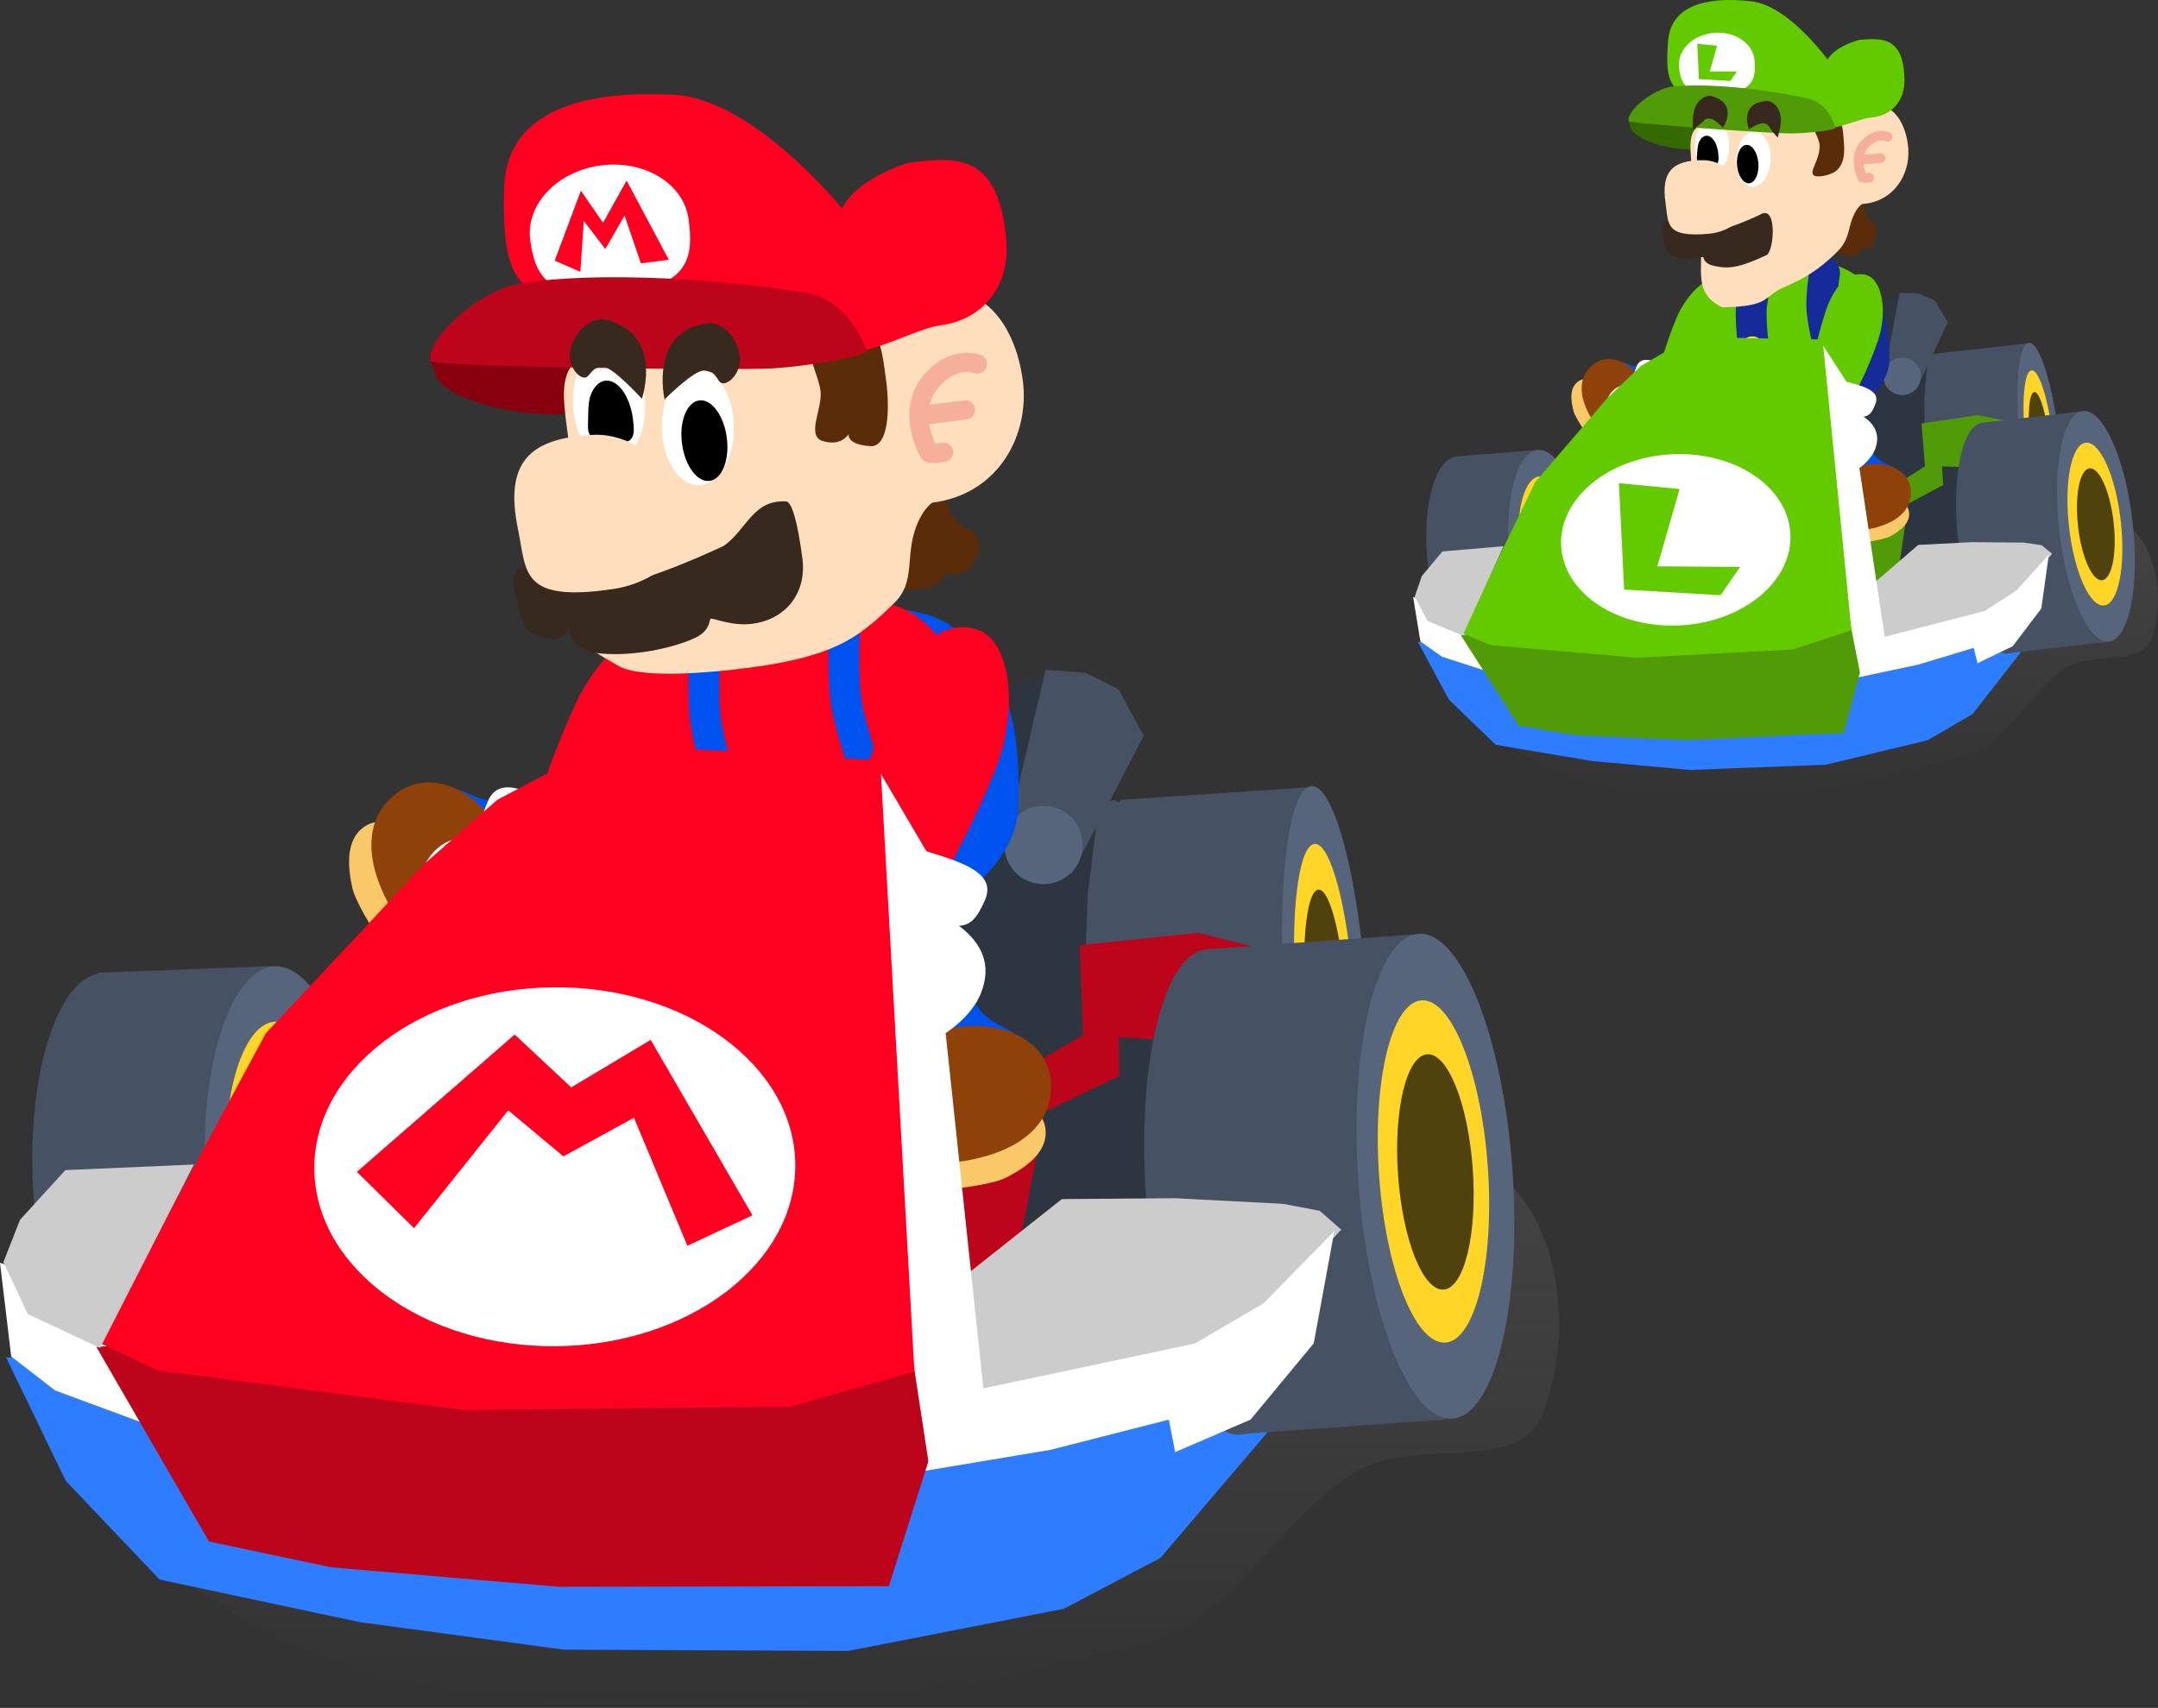 <svg version="1.1" xmlns="http://www.w3.org/2000/svg" xmlns:xlink="http://www.w3.org/1999/xlink" width="279.901" height="221.556" viewBox="0,0,279.901,221.556"><rect x="0" y="0" width="279.901" height="221.556" fill="#333333" stroke="none"/><defs><linearGradient x1="306.69" y1="246.325" x2="306.69" y2="350.061" gradientUnits="userSpaceOnUse" id="color-1"><stop offset="0" stop-color="#4b4b4b"/><stop offset="1" stop-color="#4b4b4b" stop-opacity="0"/></linearGradient><linearGradient x1="433.684" y1="181.84" x2="433.684" y2="231.793" gradientUnits="userSpaceOnUse" id="color-2"><stop offset="0" stop-color="#4b4b4b"/><stop offset="1" stop-color="#4b4b4b" stop-opacity="0"/></linearGradient></defs><g transform="translate(-198.468,-128.505)"><g data-paper-data="{&quot;isPaintingLayer&quot;:true}" fill-rule="nonzero" stroke-linejoin="miter" stroke-miterlimit="10" stroke-dasharray="" stroke-dashoffset="0" style="mix-blend-mode: normal"><g data-paper-data="{&quot;origPos&quot;:null,&quot;origRot&quot;:0}"><g data-paper-data="{&quot;origPos&quot;:null,&quot;index&quot;:null,&quot;origRot&quot;:0}" stroke="none" stroke-width="0" stroke-linecap="butt"><path d="M265.243,232.034c7.968,-3.725 15.215,-11.934 15.215,-11.934c0,0 4.464,3.683 6.554,6.301c2.648,3.317 5.585,8.906 5.585,8.906c0,0 -7.504,8.171 -12.225,11.292c-3.776,2.496 -5.532,3.934 -6.753,5.258c-3.403,3.691 -3.54,8.083 -7.826,5.468c-6.292,-3.84 -9.339,-8.527 -10.914,-15.727c-1.272,-5.813 0.098,-8.408 2.886,-10.517c0.689,-0.521 4.031,2.563 7.478,0.952z" data-paper-data="{&quot;origPos&quot;:null}" fill="#0052ef"/><path d="M246.133,235.507c2.797,-1.499 7.459,1.755 10.414,7.267c2.152,4.016 6.651,12.398 6.652,16.954c0,1.058 -1.456,1.812 -2.301,2.275c-1.063,0.584 -2.487,-3.412 -2.487,-3.412c0,0 -2.384,-0.134 -3.899,-1.061c-4.881,-2.985 -9.837,-11.616 -10.308,-13.69c-0.72,-3.166 -0.932,-6.8 1.929,-8.333z" data-paper-data="{&quot;origPos&quot;:null}" fill="#f9c869"/><path d="M248.986,232.198c4.629,-4.607 11.427,-1.463 14.767,4.769c1.553,2.898 1.39,9.081 2.304,12.24c1.41,4.879 1.525,4.004 2.847,7.605c0.358,0.975 -3.574,3.027 -6.071,4.123c-1.206,0.529 -3.387,-4.11 -3.387,-4.11c0,0 -7.188,-4.729 -10.528,-10.961c-3.34,-6.232 -2.743,-10.867 0.069,-13.665z" data-paper-data="{&quot;origPos&quot;:null}" fill="#8e4108"/></g><path d="M305.382,246.357c30.625,1.111 61.482,15.973 86.812,33.94c8.851,6.21 10.495,21.666 6.229,31.872c-3.245,7.677 -16.272,2.644 -24.038,7.243c-10.255,6.045 -15.786,19.458 -27.86,22.414c-28.983,7.084 -60.034,11.015 -89.401,5.925c-17.198,-2.979 -40.416,-11.922 -44.082,-29.046c-3.088,-17.43 15.856,-33.367 29.742,-44.323c17.924,-14.144 39.776,-28.845 62.598,-28.025z" data-paper-data="{&quot;origPos&quot;:null,&quot;origRot&quot;:0}" id="ID0.05021318793296814" fill="url(#color-1)" stroke="none" stroke-width="1" stroke-linecap="round"/><g data-paper-data="{&quot;origPos&quot;:null,&quot;origRot&quot;:0}" id="ID0.521088476292789" stroke="none" stroke-linecap="butt"><path d="M347.114,240.043c1.288,4.857 2.334,11.615 2.833,19.116c0.499,7.501 0.358,14.338 -0.275,19.324c-0.633,4.986 -1.756,8.121 -3.219,8.22c-1.463,0.098 -2.992,-2.859 -4.28,-7.716c-1.288,-4.857 -2.334,-11.615 -2.834,-19.116c-0.499,-7.501 -0.358,-14.338 0.275,-19.324c0.633,-4.986 1.756,-8.121 3.219,-8.22c1.463,-0.098 2.992,2.859 4.28,7.716z" id="ID0.24164331331849098" fill="#465164" stroke-width="1.106"/><path d="M371.652,285.018l-24.394,1.638l-3.564,-54.38l24.394,-1.638z" id="ID0.03131973370909691" fill="#465164" stroke-width="1.88"/><g id="ID0.1432513422332704"><path d="M372.843,238.196c1.288,4.857 2.334,11.615 2.834,19.116c0.499,7.501 0.358,14.338 -0.275,19.324c-0.633,4.986 -1.756,8.121 -3.219,8.22c-1.463,0.098 -2.992,-2.859 -4.28,-7.716c-1.288,-4.857 -2.334,-11.615 -2.834,-19.116c-0.499,-7.501 -0.358,-14.338 0.275,-19.324c0.633,-4.986 1.756,-8.121 3.219,-8.22c1.463,-0.098 2.992,2.859 4.28,7.716z" id="ID0.24164331331849098" fill="#57657c" stroke-width="1.106"/><path d="M372.007,243.43c0.909,3.429 1.648,8.199 2,13.493c0.352,5.295 0.252,10.121 -0.194,13.641c-0.446,3.52 -1.24,5.733 -2.272,5.802c-1.033,0.069 -2.112,-2.018 -3.021,-5.447c-0.909,-3.429 -1.648,-8.199 -2,-13.493c-0.352,-5.295 -0.253,-10.121 0.194,-13.641c0.446,-3.52 1.24,-5.733 2.272,-5.802c1.033,-0.069 2.112,2.018 3.021,5.447z" id="ID0.24164331331849098" fill="#ffd628" stroke-width="0.781"/><g id="ID0.06202862970530987" fill="#4f420c" stroke-width="0.537"><path d="M371.553,247.65c0.625,2.357 1.133,5.637 1.375,9.277c0.242,3.64 0.174,6.958 -0.133,9.378c-0.307,2.42 -0.852,3.941 -1.562,3.989c-0.71,0.048 -1.452,-1.387 -2.077,-3.745c-0.625,-2.357 -1.133,-5.637 -1.375,-9.277c-0.242,-3.64 -0.174,-6.958 0.133,-9.378c0.307,-2.42 0.852,-3.941 1.562,-3.989c0.71,-0.048 1.452,1.387 2.077,3.745z" id="ID0.24164331331849098"/></g></g></g><path d="M360.395,294.785l-28.402,3.156l-30.193,-4.831l16.171,-58.664l2.884,-14.704l13.358,-3.532l6.936,15.457l-1.608,12.981l-0.306,9.042l10.265,-1.684z" data-paper-data="{&quot;origPos&quot;:null,&quot;origRot&quot;:0}" id="ID0.10852926084771752" fill="#2d3540" stroke="none" stroke-width="1.086" stroke-linecap="round"/><g data-paper-data="{&quot;origPos&quot;:null,&quot;origRot&quot;:0}" id="ID0.7553743682801723" stroke="none" stroke-width="1.086"><path d="M337.427,241.928l-2.323,-5.995l-5.536,-1.221l4.518,-19.307l5.14,0.377l4.335,2.147l3.254,6.043z" id="ID0.7837410308420658" fill="#465164" stroke-linecap="round"/><path d="M336.648,233.896c1.081,0.727 1.884,1.865 2.153,3.242c0.269,1.377 -0.046,2.734 -0.774,3.814c-0.727,1.081 -1.865,1.884 -3.242,2.153c-1.377,0.269 -2.734,-0.046 -3.814,-0.774c-1.081,-0.727 -1.884,-1.865 -2.153,-3.242c-0.269,-1.377 0.046,-2.734 0.774,-3.814c0.727,-1.081 1.865,-1.884 3.242,-2.153c1.377,-0.269 2.734,0.046 3.814,0.774z" id="ID0.34493719693273306" fill="#57657c" stroke-linecap="butt"/></g><g data-paper-data="{&quot;origPos&quot;:null,&quot;origRot&quot;:0}" stroke="none" stroke-width="0" stroke-linecap="butt"><path d="M289.072,223.59c-2.766,5.903 -9.549,16.723 -9.549,16.723l-11.964,-5.774c0,0 2.173,-7.49 5.612,-14.83c3.439,-7.34 10.484,-12.64 14.492,-10.761c4.008,1.878 4.847,7.303 1.408,14.643z" data-paper-data="{&quot;origRot&quot;:0,&quot;origPos&quot;:null}" fill="#ff0021"/><g data-paper-data="{&quot;origPos&quot;:null}" fill="#ffffff"><path d="M280.052,256.634c-3.01,8.751 -10.011,5.479 -18.257,3.29c-7.556,-2.006 -10.978,-13.24 -8.51,-18.685c3.402,-7.506 12.166,-3.388 19.086,0.25c6.92,3.638 10.492,6.974 7.681,15.145z" data-paper-data="{&quot;origRot&quot;:0,&quot;origPos&quot;:null}"/><path d="M283.291,244.494c-2.489,5.13 -3.125,2.535 -13.207,-2.435c-8.85,-4.363 -10.385,-4.818 -8.346,-9.598c1.822,-4.273 7.376,-0.033 12.722,2.769c5.346,2.802 10.285,6.268 8.831,9.264z" data-paper-data="{&quot;origRot&quot;:0,&quot;origPos&quot;:null}"/></g></g><path d="M310.128,313.331l60.639,-19.682l-5.308,17.619l-16.486,19.344l-12.53,6.594l-27.951,5.463l-36.881,-0.162l-26.493,-3.574l-25.952,-5.522l-12.178,-12.82l-7.732,-15.992l33.688,0.325z" data-paper-data="{&quot;origPos&quot;:null,&quot;origRot&quot;:0}" id="ID0.9047623863443732" fill="#2e7cff" stroke="none" stroke-width="1.086" stroke-linecap="round"/><path d="M364.156,264.541l-20.562,-1.509l0.067,5.054l-9.684,4.656l-3.176,16.742l-8.85,6.566l1.899,-18.565l4.24,-6.586l5.474,-4.985l5.377,-3.124l-0.437,-11.66l15.345,-1.617l14.524,3.61z" data-paper-data="{&quot;origPos&quot;:null,&quot;origRot&quot;:0}" id="ID0.7279402874410152" fill="#bc041a" stroke="none" stroke-width="1.086" stroke-linecap="round"/><g data-paper-data="{&quot;origPos&quot;:null,&quot;origRot&quot;:0}" id="ID0.908084012567997" stroke="none" stroke-linecap="butt"><path d="M219.162,262.219c2.002,4.71 3.379,11.267 3.655,18.549c0.276,7.283 -0.599,13.925 -2.238,18.773c-1.639,4.848 -4.042,7.901 -6.816,8.006c-2.774,0.105 -5.401,-2.757 -7.403,-7.466c-2.002,-4.71 -3.379,-11.267 -3.655,-18.549c-0.276,-7.283 0.599,-13.925 2.238,-18.773c1.639,-4.848 4.042,-7.901 6.816,-8.006c2.774,-0.105 5.401,2.757 7.403,7.466z" id="ID0.24164331331849098" fill="#465164" stroke-width="1.527"/><path d="M235.876,306.617l-22.626,0.859l-2.004,-52.794l22.626,-0.859z" id="ID0.03131973370909691" fill="#465164" stroke-width="1.76"/><path d="M241.515,261.329c2.002,4.71 3.379,11.267 3.655,18.549c0.276,7.283 -0.599,13.925 -2.238,18.773c-1.639,4.848 -4.042,7.901 -6.816,8.006c-2.774,0.105 -5.401,-2.757 -7.403,-7.466c-2.002,-4.71 -3.379,-11.267 -3.655,-18.549c-0.276,-7.283 0.599,-13.925 2.238,-18.773c1.639,-4.848 4.042,-7.901 6.816,-8.006c2.774,-0.105 5.401,2.757 7.403,7.466z" id="ID0.24164331331849098" fill="#57657c" stroke-width="1.527"/><g id="ID0.06202862970530987" fill="#ffd628" stroke-width="1.078"><path d="M239.388,266.313c1.413,3.324 2.385,7.953 2.58,13.093c0.195,5.141 -0.423,9.829 -1.58,13.251c-1.157,3.422 -2.853,5.577 -4.811,5.651c-1.958,0.074 -3.812,-1.946 -5.226,-5.27c-1.413,-3.324 -2.385,-7.953 -2.58,-13.094c-0.195,-5.141 0.423,-9.829 1.58,-13.251c1.157,-3.422 2.853,-5.577 4.811,-5.651c1.958,-0.074 3.812,1.946 5.226,5.27z" id="ID0.24164331331849098"/></g><g id="ID0.06202862970530987" fill="#4f420c" stroke-width="0.741"><path d="M238.229,270.549c0.972,2.285 1.64,5.468 1.774,9.002c0.134,3.534 -0.291,6.758 -1.086,9.11c-0.795,2.353 -1.961,3.834 -3.308,3.885c-1.346,0.051 -2.621,-1.338 -3.593,-3.623c-0.972,-2.285 -1.64,-5.468 -1.774,-9.002c-0.134,-3.534 0.291,-6.758 1.086,-9.11c0.795,-2.353 1.961,-3.834 3.308,-3.885c1.346,-0.051 2.621,1.338 3.593,3.623z" id="ID0.24164331331849098"/></g></g><g data-paper-data="{&quot;origPos&quot;:null,&quot;origRot&quot;:0}" id="ID0.6326505839824677" stroke="none" stroke-linecap="butt"><path d="M362.61,260.43c2.207,5.563 3.876,13.346 4.482,22.022c0.606,8.676 0.037,16.619 -1.374,22.442c-1.411,5.823 -3.663,9.525 -6.42,9.723c-2.756,0.198 -5.501,-3.146 -7.708,-8.71c-2.207,-5.563 -3.876,-13.346 -4.482,-22.022c-0.606,-8.676 -0.037,-16.619 1.374,-22.442c1.411,-5.823 3.663,-9.525 6.42,-9.723c2.756,-0.198 5.501,3.146 7.708,8.71z" id="ID0.24164331331849098" fill="#465164" stroke-width="1.621"/><path d="M386.002,312.633l-27.147,1.947l-4.359,-62.898l27.147,-1.947z" id="ID0.03131973370909691" fill="#465164" stroke-width="2.112"/><g id="ID0.1432513422332704"><path d="M390.161,258.354c2.207,5.563 3.876,13.346 4.482,22.022c0.606,8.676 0.037,16.619 -1.374,22.441c-1.411,5.823 -3.663,9.525 -6.42,9.723c-2.756,0.198 -5.501,-3.146 -7.708,-8.71c-2.207,-5.563 -3.876,-13.346 -4.482,-22.022c-0.606,-8.676 -0.037,-16.619 1.374,-22.442c1.411,-5.823 3.663,-9.525 6.42,-9.723c2.756,-0.198 5.501,3.146 7.708,8.71z" id="ID0.24164331331849098" fill="#57657c" stroke-width="1.621"/><path d="M388.285,264.421c1.558,3.927 2.736,9.42 3.164,15.545c0.428,6.124 0.026,11.731 -0.97,15.841c-0.996,4.11 -2.586,6.724 -4.532,6.863c-1.946,0.14 -3.883,-2.221 -5.441,-6.148c-1.558,-3.927 -2.736,-9.42 -3.164,-15.545c-0.428,-6.124 -0.026,-11.731 0.97,-15.841c0.996,-4.11 2.586,-6.724 4.532,-6.863c1.946,-0.14 3.883,2.221 5.441,6.148z" id="ID0.24164331331849098" fill="#ffd628" stroke-width="1.144"/><g id="ID0.06202862970530987" fill="#4f420c" stroke-width="0.787"><path d="M387.32,269.499c1.071,2.7 1.881,6.477 2.175,10.687c0.294,4.21 0.018,8.065 -0.667,10.891c-0.685,2.826 -1.778,4.623 -3.115,4.719c-1.338,0.096 -2.67,-1.527 -3.741,-4.227c-1.071,-2.7 -1.881,-6.476 -2.175,-10.687c-0.294,-4.21 -0.018,-8.065 0.667,-10.891c0.685,-2.826 1.778,-4.623 3.115,-4.718c1.338,-0.096 2.67,1.527 3.741,4.227z" id="ID0.24164331331849098"/></g></g></g><path d="M364.237,296.768l-10.089,6.117l-28.53,6.037l-1.395,-15.388l11.966,-9.478l14.717,-0.113l13.96,0.726l4.784,0.908l2.782,2.45z" data-paper-data="{&quot;origPos&quot;:null,&quot;origRot&quot;:0}" id="ID0.7565449997782707" fill="#cccccc" stroke="none" stroke-width="1.086" stroke-linecap="round"/><path d="M284.074,226.139c0.701,-17.271 6.502,-18.68 19.146,-18.401c6.837,0.151 14.483,-1.716 19.661,2.752c6.95,5.997 7.886,13.327 7.684,22.505c-0.187,8.46 -10.787,16.587 -23.431,16.308c-12.644,-0.279 -23.775,-5.544 -23.06,-23.164z" data-paper-data="{&quot;origPos&quot;:null,&quot;origRot&quot;:0,&quot;index&quot;:null}" fill="#0052ef" stroke="none" stroke-width="0" stroke-linecap="butt"/><path d="M284.371,214.827c2.496,-3.208 8.703,-6.637 14.848,-7.913c6.145,-1.276 11.119,-1.451 16.011,0.411c7.477,2.846 9.282,14.22 9.282,14.22c0,0 -8.413,5.179 -17.525,6.987c-9.934,1.971 -24.297,3.605 -24.297,3.605c0,0 -4.216,-9.73 1.68,-17.309z" data-paper-data="{&quot;origPos&quot;:null,&quot;origRot&quot;:0,&quot;index&quot;:null}" fill="#ff0021" stroke="none" stroke-width="0" stroke-linecap="butt"/><path d="M293.296,233.987c0,0 -2.794,-7.836 -3.342,-12.225c-0.426,-3.417 0.018,-9.369 0.018,-9.369" data-paper-data="{&quot;origPos&quot;:null,&quot;origRot&quot;:0,&quot;index&quot;:null}" fill="none" stroke="#0052ef" stroke-width="4" stroke-linecap="round"/><path d="M311.805,231.545c0,0 -2.969,-7.771 -3.614,-12.147c-0.503,-3.407 -0.191,-9.367 -0.191,-9.367" data-paper-data="{&quot;origPos&quot;:null,&quot;origRot&quot;:0,&quot;index&quot;:null}" fill="none" stroke="#0052ef" stroke-width="4" stroke-linecap="round"/><path d="M313.995,232.796c-1.885,-0.042 -3.38,-1.603 -3.338,-3.489c0.042,-1.885 1.603,-3.38 3.489,-3.338c1.885,0.042 3.38,1.603 3.338,3.489c-0.042,1.885 -1.603,3.38 -3.489,3.338z" data-paper-data="{&quot;origPos&quot;:null,&quot;origRot&quot;:0,&quot;index&quot;:null}" fill="#ffe84f" stroke="none" stroke-width="0" stroke-linecap="butt"/><path d="M293.328,236.328c-1.836,0.428 -3.672,-0.715 -4.099,-2.551c-0.428,-1.836 0.715,-3.672 2.551,-4.099c1.836,-0.428 3.672,0.715 4.099,2.551c0.428,1.836 -0.715,3.672 -2.551,4.099z" data-paper-data="{&quot;origPos&quot;:null,&quot;origRot&quot;:0,&quot;index&quot;:null}" fill="#ffe84f" stroke="none" stroke-width="0" stroke-linecap="butt"/><g data-paper-data="{&quot;origPos&quot;:null,&quot;origRot&quot;:0}" stroke="none" stroke-width="0" stroke-linecap="butt"><path d="M324.611,257.601c0.933,3.689 5.436,4.325 5.468,5.189c0.132,3.493 -1.012,6.196 -6.318,8.889c-6.573,3.336 -12.13,3.942 -19.085,1.498c-4.736,-1.664 -1.422,-4.55 -0.717,-9.52c0.253,-1.784 0.256,-4.052 -0.201,-8.556c-0.57,-5.631 0.437,-16.288 0.437,-16.288c0,0 4.228,-1.515 8.517,-2.42c4.251,-0.851 8.826,0.067 8.826,0.067c0,0 0.915,12.614 3.071,21.141z" data-paper-data="{&quot;origPos&quot;:null}" fill="#0052ef"/><path d="M334.012,274.597c0.623,3.186 -2.326,5.321 -5.233,6.766c-1.905,0.947 -11.724,2.57 -17.124,0.679c-1.676,-0.587 -3.289,-2.348 -3.289,-2.348c0,0 -3.995,1.425 -4.216,0.232c-0.175,-0.947 -0.514,-2.551 0.306,-3.221c3.529,-2.882 12.867,-4.701 17.338,-5.575c6.138,-1.2 11.608,0.352 12.216,3.467z" data-paper-data="{&quot;origPos&quot;:null}" fill="#f9c869"/><path d="M334.77,270.294c-0.388,3.947 -3.599,7.343 -10.539,8.699c-6.939,1.356 -15.15,-1.218 -15.15,-1.218c0,0 -4.972,1.246 -5.326,-0.023c-0.732,-2.627 -1.631,-6.97 -0.649,-7.31c3.625,-1.254 3.02,-0.612 7.691,-2.607c3.024,-1.292 7.709,-5.33 10.936,-5.96c6.939,-1.356 13.674,1.919 13.036,8.418z" data-paper-data="{&quot;origPos&quot;:null}" fill="#8e4108"/></g><path d="M217.039,313.1l-11.418,-4.217l-5.699,-4.413l-1.454,-12.152l16.245,5.346z" data-paper-data="{&quot;origPos&quot;:null,&quot;origRot&quot;:0}" id="ID0.2500047073699534" fill="#ffffff" stroke="none" stroke-width="1.086" stroke-linecap="round"/><g data-paper-data="{&quot;origPos&quot;:null,&quot;index&quot;:null,&quot;origRot&quot;:0}" stroke="none" stroke-width="0" stroke-linecap="butt"><path d="M325.468,210.27c4.12,1.619 5.116,10.378 2.152,17.922c-2.964,7.544 -6.908,14.273 -6.908,14.273l-12.419,-4.716c0,0 3.191,-12.364 5.575,-18.432c2.964,-7.544 7.48,-10.666 11.6,-9.047z" data-paper-data="{&quot;origRot&quot;:0,&quot;origPos&quot;:null}" fill="#ff0021"/><g data-paper-data="{&quot;origPos&quot;:null}" fill="#ffffff"><path d="M312.356,243.751c7.4,2.523 16.416,6.054 13.305,13.686c-2.256,5.536 -12.766,10.777 -19.418,6.67c-7.259,-4.481 -14.449,-7.315 -10.165,-15.518c4,-7.66 8.878,-7.36 16.278,-4.838z" data-paper-data="{&quot;origRot&quot;:0,&quot;origPos&quot;:null}"/><path d="M315.465,237.931c5.711,1.955 12.607,3.072 10.758,7.333c-2.069,4.767 -3.455,3.966 -12.708,0.54c-10.541,-3.902 -12.862,-2.58 -10.849,-7.915c1.176,-3.115 7.088,-1.914 12.799,0.042z" data-paper-data="{&quot;origRot&quot;:0,&quot;origPos&quot;:null}"/></g></g><path d="M360.665,312.666l-9.771,4.213l-0.824,-4.215l-15.355,3.922l-16.28,2.721l-2.369,-15.658l-3.659,-75.286l6.204,10.533l7.407,69.717l27.42,-5.82l8.888,-5.192l9.217,-9.402l-2.679,14.572z" data-paper-data="{&quot;origPos&quot;:null,&quot;origRot&quot;:0}" id="ID0.7190575432032347" fill="#ffffff" stroke="none" stroke-width="1.086" stroke-linecap="round"/><path d="M318.884,318.068l-5.124,16.202l-42.822,0.078l-29.512,-2.523l-15.855,-3.35l-14.606,-25.243l104.644,-6.634z" data-paper-data="{&quot;origPos&quot;:null,&quot;origRot&quot;:0}" id="ID0.8079455653205514" fill="#bc041a" stroke="none" stroke-width="1.086" stroke-linecap="round"/><path d="M317.073,306.446l-16.155,4.539l-42.291,0.435l-39.696,-5.139l-7.609,-3.58l21.631,-40.155l20.576,-21.985l9.434,-8.292l13.774,-7.298l35.896,2.197z" data-paper-data="{&quot;origPos&quot;:null,&quot;origRot&quot;:0}" id="ID0.5090261762961745" fill="#ff0021" stroke="none" stroke-width="1.086" stroke-linecap="round"/><path d="M292.305,263.169c5.691,4.154 9.248,9.937 9.316,16.359c0.068,6.422 -3.365,12.28 -8.966,16.554c-5.602,4.275 -13.372,6.966 -21.977,7.058c-8.605,0.092 -16.43,-2.433 -22.122,-6.588c-5.691,-4.154 -9.248,-9.937 -9.316,-16.359c-0.068,-6.422 3.365,-12.28 8.966,-16.554c5.602,-4.275 13.372,-6.966 21.977,-7.058c8.605,-0.092 16.43,2.433 22.122,6.588z" data-paper-data="{&quot;origPos&quot;:null,&quot;origRot&quot;:0}" id="ID0.2802427080459893" fill="#ffffff" stroke="none" stroke-width="1.086" stroke-linecap="round"/><path d="M296.065,286.158l-8.44,3.953l-6.931,-16.609l-9.154,5.013l-7.155,-5.971l-12.213,15.284l-7.415,-7.302l20.469,-17.819l7.328,6.859l10.311,-6.161z" data-paper-data="{&quot;origPos&quot;:null,&quot;origRot&quot;:0}" id="ID0.5376483094878495" fill="#ff0021" stroke="none" stroke-width="1.086" stroke-linecap="round"/><path d="M211.452,303.367l-9.378,-4.385l-3.162,-6.752l2.152,-5.487l5.88,-6.446l16.671,-0.725z" data-paper-data="{&quot;origPos&quot;:null,&quot;origRot&quot;:0}" id="ID0.24219693522900343" fill="#cccccc" stroke="none" stroke-width="1.086" stroke-linecap="round"/><g data-paper-data="{&quot;origRot&quot;:0,&quot;origPos&quot;:null}"><path d="M258.602,172.612c6.047,-0.784 17.809,-2.991 18.208,0.079c0.398,3.07 2.635,8.564 -3.412,9.348c-7.504,0.973 -17.564,-1.838 -18.457,-4.971c-0.578,-2.028 -2.386,-3.673 3.661,-4.457z" data-paper-data="{&quot;origPos&quot;:null,&quot;index&quot;:null}" fill="#880010" stroke="none" stroke-width="0" stroke-linecap="butt"/><path d="M321.15,202.78c0,0 -0.507,1.638 -2.614,2.013c-3.888,0.692 -5.533,-0.226 -5.533,-0.226c-1.199,-0.989 0.458,-8.36 0.458,-8.36c0.154,-2.498 6.134,-4.149 6.134,-4.149c1.436,-1.358 1.388,3.853 4.331,5.019c2.461,0.975 1.657,3.788 0.221,5.146c-1.436,1.358 -2.996,0.558 -2.996,0.558z" data-paper-data="{&quot;origRot&quot;:0,&quot;origPos&quot;:null,&quot;index&quot;:null}" fill="#5a2c0a" stroke="none" stroke-width="0" stroke-linecap="butt"/><path d="M312.868,170.775c1.225,-0.459 3.781,-3.539 8.665,-4.172c4.884,-0.633 8.718,4.492 9.603,11.314c0.885,6.822 -2.981,14.659 -11.714,15.792c-0.164,0.021 -1.05,0.809 -1.709,2.157c-2.149,4.395 -0.21,7.846 -3.24,10.844c-4.771,4.722 -8.143,7.274 -21.02,8.676c-9.11,0.992 -13.238,0.416 -14.812,-0.524c-2.775,-1.657 -5.498,-2.902 -7.007,-5.76c-3.915,-7.412 1.379,-11.939 0.889,-20.307c-0.426,-7.278 -3.267,-13.535 3.9,-14.873c4.844,-0.904 32.923,-1.827 36.446,-3.147z" data-paper-data="{&quot;origPos&quot;:null,&quot;index&quot;:null}" fill="#ffdebd" stroke="none" stroke-width="0" stroke-linecap="butt"/><path d="M272.799,181.166c-0.237,-4.156 1.658,-7.644 4.233,-7.791c2.575,-0.147 4.856,3.103 5.093,7.258c0.237,4.156 -1.658,7.644 -4.233,7.791c-2.575,0.147 -4.856,-3.103 -5.093,-7.258z" data-paper-data="{&quot;origPos&quot;:null,&quot;origRot&quot;:0,&quot;index&quot;:null}" fill="#ffffff" stroke="none" stroke-width="0" stroke-linecap="butt"/><path d="M310.136,170.784c2.335,-0.216 2.789,3.391 3.271,7.112c0.483,3.721 0.31,8.616 -2.031,8.484c-3.152,-0.177 -2.834,-1.567 -2.834,-1.567c0,0 -0.976,1.699 -3.419,0.88c-2.1,-0.704 0.058,-4.252 -0.227,-6.448c-0.483,-3.721 -4.592,-7.552 5.24,-8.46z" data-paper-data="{&quot;origPos&quot;:null,&quot;index&quot;:null}" fill="#5a2c0a" stroke="none" stroke-width="0" stroke-linecap="butt"/><path d="M288.892,176.365c2.579,-0.032 4.712,3.317 4.763,7.479c0.051,4.162 -1.999,7.562 -4.578,7.594c-2.579,0.032 -4.712,-3.317 -4.763,-7.479c-0.051,-4.162 1.999,-7.562 4.578,-7.594z" data-paper-data="{&quot;origPos&quot;:null,&quot;origRot&quot;:0,&quot;index&quot;:null}" fill="#ffffff" stroke="none" stroke-width="0" stroke-linecap="butt"/><path d="M291.408,181.712c0.648,0.877 1.143,2.14 1.33,3.581c0.187,1.441 0.03,2.789 -0.373,3.802c-0.404,1.013 -1.054,1.693 -1.856,1.797c-0.802,0.104 -1.604,-0.387 -2.253,-1.264c-0.648,-0.877 -1.143,-2.14 -1.33,-3.581c-0.187,-1.441 -0.03,-2.789 0.373,-3.802c0.404,-1.013 1.054,-1.693 1.856,-1.797c0.802,-0.104 1.604,0.387 2.253,1.264z" data-paper-data="{&quot;origPos&quot;:null,&quot;index&quot;:null}" id="ID0.2989244391210377" fill="#000000" stroke="none" stroke-width="1" stroke-linecap="butt"/><path d="M279.217,179.155c0.648,0.877 1.177,2.315 1.33,3.581c0.119,0.98 0.353,2.284 -0.397,2.877c-0.859,0.657 -2.2,0.165 -3.286,0.084c-0.633,-0.129 -1.335,-0.275 -1.804,-0.708c-0.375,-0.36 -0.334,-1.037 -0.323,-1.5c0.037,-1.271 -0.03,-2.789 0.373,-3.802c0.404,-1.013 1.054,-1.693 1.856,-1.797c0.802,-0.104 1.604,0.387 2.253,1.264z" data-paper-data="{&quot;origPos&quot;:null,&quot;index&quot;:null}" id="ID0.2989244391210377" fill="#000000" stroke="none" stroke-width="1" stroke-linecap="round"/><path d="M286.079,140.822c10.187,0.606 21.607,14.726 21.607,14.726c1.875,-3.9 8.508,-5.903 8.508,-5.903c6.16,-0.799 11.861,-1.493 12.799,10.146c0.426,5.277 -2.479,10.13 -8.639,10.929c-3.012,0.391 -9.678,4.213 -12.597,3.374c-11.116,-3.194 -23.85,-0.334 -34.465,-4.927c-7.285,-3.152 -9.81,-3.552 -9.425,-16.4c0.277,-9.226 9.097,-12.726 22.21,-11.946z" data-paper-data="{&quot;origPos&quot;:null,&quot;index&quot;:null}" fill="#ff0021" stroke="none" stroke-width="0" stroke-linecap="butt"/><path d="M276.43,149.961c5.674,-0.736 10.759,2.4 11.356,7.005c0.597,4.605 0.389,8.716 -9.193,9.67c-9.077,0.904 -10.759,-2.4 -11.356,-7.005c-0.597,-4.605 3.519,-8.934 9.193,-9.67z" data-paper-data="{&quot;origPos&quot;:null,&quot;index&quot;:null}" fill="#ffffff" stroke="none" stroke-width="0" stroke-linecap="butt"/><path d="M266.077,165.23c13.286,-1.93 31.675,0.292 37.079,1.303c4.472,0.837 6.765,4.883 7.735,7.475c0.262,0.701 -8.766,2.236 -13.314,2.326c-9.359,0.186 -42.94,-0.289 -43.202,-0.99c-0.969,-2.592 6.271,-9.325 11.703,-10.114z" data-paper-data="{&quot;origPos&quot;:null,&quot;index&quot;:null}" fill="#bc041a" stroke="none" stroke-width="0" stroke-linecap="butt"/><path d="M281.594,162.669l-2.115,-6.203l-2.496,4.34l-2.796,-3.635l-0.444,6.601l-3.323,-1.461l3.39,-9.073l2.874,4.174l3.06,-5.482l5.467,10.271z" data-paper-data="{&quot;origPos&quot;:null,&quot;index&quot;:null}" fill="#ff0021" stroke="none" stroke-width="0" stroke-linecap="butt"/><path d="M272.146,210.063c-0.171,-0.609 0.043,2.512 -4.38,0.78c-1.871,-0.732 -2.21,-4.356 -2.21,-4.356c-0.565,-1.27 -0.896,-3.886 0.341,-4.13c2.494,-0.493 11.105,2.253 11.105,2.253c5.066,-0.366 15.371,-5.306 15.371,-5.306c2.994,-2.156 3.763,-6.009 8.056,-5.751c0.737,0.044 1.497,2.648 2.117,7.429c0.566,4.361 -2.086,7.871 -6.505,8.444c-2.754,0.357 -5.236,-0.868 -5.426,-0.638c-0.18,0.218 -0.04,1.594 -2.075,2.507c-3.542,1.589 -8.935,2.438 -12.782,1.912c-1.26,-0.172 -3.021,-1.038 -3.612,-3.144z" data-paper-data="{&quot;origPos&quot;:null,&quot;index&quot;:null}" fill="#38291e" stroke="none" stroke-width="0" stroke-linecap="butt"/><path d="M275.414,184.912c5.621,-0.288 11.796,5.113 12.437,10.055c0.641,4.942 -4.274,9.126 -9.842,9.947c-12.081,1.781 -11.203,-2.192 -12.347,-7.711c-1.83,-8.829 1.562,-11.87 9.752,-12.29z" data-paper-data="{&quot;origPos&quot;:null,&quot;index&quot;:null}" fill="#ffdebd" stroke="none" stroke-width="0" stroke-linecap="butt"/><path d="M319.031,187.295c0,0 -3.472,-5.69 0.648,-9.822c2.873,-2.881 5.558,-1.748 5.558,-1.748" data-paper-data="{&quot;origPos&quot;:null,&quot;index&quot;:null}" fill="none" stroke="#f6b09a" stroke-width="2.5" stroke-linecap="round"/><path d="M318.632,182.331l5.053,-0.655" data-paper-data="{&quot;origPos&quot;:null,&quot;index&quot;:null}" fill="none" stroke="#f6b09a" stroke-width="2.5" stroke-linecap="round"/><path d="M319.769,187.322l1.083,-0.14" data-paper-data="{&quot;origPos&quot;:null,&quot;index&quot;:null}" fill="none" stroke="#f6b09a" stroke-width="2.5" stroke-linecap="round"/><path d="M289.879,176.584c-1.268,-0.238 -5.21,3.731 -5.21,3.731c0,0 -2.135,-9.131 5.927,-9.902c2.443,0.23 3.627,2.805 3.827,4.345c0.294,2.267 -1.95,4.219 -2.673,3.19c-0.701,-0.997 -0.668,-1.168 -1.871,-1.363z" data-paper-data="{&quot;origPos&quot;:null,&quot;index&quot;:null}" fill="#38291e" stroke="none" stroke-width="0" stroke-linecap="butt"/><path d="M276.764,176.128c-1.218,0.055 -1.204,0.229 -2.016,1.139c-0.837,0.939 -2.841,-1.258 -2.288,-3.476c0.376,-1.506 1.849,-3.928 4.302,-3.875c7.919,1.694 4.959,10.317 4.959,10.317c0,0 -3.827,-4.184 -4.957,-4.105z" data-paper-data="{&quot;origPos&quot;:null,&quot;index&quot;:null,&quot;origRot&quot;:0}" fill="#38291e" stroke="none" stroke-width="0" stroke-linecap="butt"/></g></g><g data-paper-data="{&quot;origPos&quot;:null}"><path d="M431.804,181.841c14.628,-0.097 29.649,6.359 42.096,14.409c4.348,2.78 5.449,10.118 3.623,15.073c-1.39,3.728 -7.706,1.594 -11.316,3.947c-4.767,3.093 -7.13,9.603 -12.828,11.26c-13.677,3.972 -28.405,6.483 -42.515,4.656c-8.263,-1.069 -19.519,-4.858 -21.618,-12.95c-1.829,-8.249 6.879,-16.238 13.277,-21.747c8.259,-7.112 18.379,-14.571 29.28,-14.647z" data-paper-data="{&quot;origPos&quot;:null,&quot;origRot&quot;:0}" id="ID0.05021318793296814" fill="url(#color-2)" stroke="none" stroke-width="1" stroke-linecap="round"/><g data-paper-data="{&quot;origPos&quot;:null,&quot;index&quot;:null,&quot;origRot&quot;:0}" stroke="none" stroke-width="0" stroke-linecap="butt"><path d="M408.782,175.532c0.318,-0.263 1.975,1.14 3.586,0.301c3.724,-1.939 7.012,-6.003 7.012,-6.003c0,0 2.204,1.665 3.255,2.871c1.331,1.528 2.846,4.133 2.846,4.133c0,0 -3.411,4.05 -5.599,5.636c-1.75,1.268 -2.558,1.989 -3.113,2.646c-1.547,1.83 -1.523,3.928 -3.62,2.768c-3.079,-1.702 -4.629,-3.875 -5.527,-7.277c-0.726,-2.746 -0.125,-4.012 1.161,-5.075z" data-paper-data="{&quot;origPos&quot;:null}" fill="#0052ef"/><path d="M403.325,177.88c1.303,-0.772 3.593,0.684 5.115,3.252c1.109,1.871 3.426,5.777 3.52,7.949c0.022,0.505 -0.657,0.894 -1.051,1.132c-0.495,0.3 -1.256,-1.576 -1.256,-1.576c0,0 -1.14,-0.015 -1.881,-0.426c-2.389,-1.324 -4.929,-5.338 -5.196,-6.318c-0.408,-1.495 -0.584,-3.224 0.749,-4.014z" data-paper-data="{&quot;origPos&quot;:null}" fill="#f9c869"/><path d="M404.618,176.243c2.113,-2.292 5.42,-0.932 7.14,1.972c0.8,1.35 0.849,4.302 1.349,5.79c0.773,2.298 0.809,1.878 1.514,3.568c0.191,0.458 -1.643,1.517 -2.811,2.09c-0.565,0.277 -1.7,-1.891 -1.7,-1.891c0,0 -3.525,-2.108 -5.245,-5.012c-1.721,-2.904 -1.531,-5.126 -0.247,-6.518z" data-paper-data="{&quot;origPos&quot;:null}" fill="#8e4108"/></g><g data-paper-data="{&quot;origPos&quot;:null,&quot;origRot&quot;:0}" id="ID0.521088476292789" stroke="none" stroke-linecap="butt"><path d="M451.577,177.975c0.714,2.29 1.351,5.491 1.743,9.058c0.392,3.567 0.464,6.831 0.265,9.222c-0.2,2.391 -0.671,3.909 -1.367,3.986c-0.696,0.077 -1.485,-1.302 -2.199,-3.592c-0.714,-2.29 -1.351,-5.491 -1.743,-9.058c-0.392,-3.567 -0.464,-6.831 -0.265,-9.222c0.2,-2.391 0.671,-3.909 1.367,-3.986c0.696,-0.077 1.485,1.302 2.199,3.592z" id="ID0.24164331331849098" fill="#465164" stroke-width="1.106"/><path d="M464.2,198.922l-11.6,1.281l-2.813,-25.861l11.6,-1.281z" id="ID0.03131973370909691" fill="#465164" stroke-width="1.88"/><g id="ID0.1432513422332704"><path d="M463.81,176.567c0.714,2.29 1.351,5.491 1.743,9.058c0.392,3.567 0.464,6.831 0.265,9.222c-0.2,2.391 -0.671,3.909 -1.367,3.986c-0.696,0.077 -1.486,-1.302 -2.199,-3.592c-0.714,-2.29 -1.351,-5.491 -1.743,-9.058c-0.392,-3.567 -0.464,-6.831 -0.265,-9.222c0.2,-2.391 0.671,-3.909 1.367,-3.986c0.696,-0.077 1.485,1.302 2.199,3.592z" id="ID0.24164331331849098" fill="#57657c" stroke-width="1.106"/><path d="M461.966,176.545c0.491,-0.054 1.049,0.919 1.552,2.536c0.504,1.617 0.954,3.876 1.23,6.394c0.277,2.518 0.328,4.822 0.187,6.509c-0.141,1.688 -0.474,2.759 -0.965,2.814c-0.491,0.054 -1.049,-0.919 -1.552,-2.536c-0.504,-1.617 -0.954,-3.876 -1.23,-6.394c-0.277,-2.518 -0.328,-4.822 -0.187,-6.509c0.141,-1.688 0.474,-2.759 0.965,-2.814z" id="ID0.24164331331849098" fill="#ffd628" stroke-width="0.781"/><g id="ID0.06202862970530987" fill="#4f420c" stroke-width="0.537"><path d="M463.388,181.103c0.346,1.111 0.656,2.665 0.846,4.396c0.19,1.731 0.225,3.315 0.128,4.475c-0.097,1.16 -0.326,1.897 -0.663,1.934c-0.338,0.037 -0.721,-0.632 -1.067,-1.743c-0.346,-1.111 -0.656,-2.665 -0.846,-4.396c-0.19,-1.731 -0.225,-3.315 -0.128,-4.475c0.097,-1.16 0.326,-1.897 0.663,-1.934c0.338,-0.037 0.721,0.632 1.067,1.743z" id="ID0.24164331331849098"/></g></g></g><path d="M459.032,203.81l-13.48,2.087l-14.498,-1.686l6.511,-28.309l1.074,-7.072l6.298,-1.958l3.624,7.229l-0.501,6.224l0.039,4.318l4.861,-1.013z" data-paper-data="{&quot;origPos&quot;:null,&quot;origRot&quot;:0}" id="ID0.10852926084771752" fill="#2d3540" stroke="none" stroke-width="1.086" stroke-linecap="round"/><g data-paper-data="{&quot;origPos&quot;:null,&quot;origRot&quot;:0}" id="ID0.7553743682801723" stroke="none" stroke-width="1.086"><path d="M446.996,179.072l-1.231,-2.811l-2.665,-0.469l1.759,-9.3l2.459,0.075l2.111,0.935l1.676,2.815z" id="ID0.7837410308420658" fill="#465164" stroke-linecap="round"/><path d="M446.46,175.258c0.53,0.324 0.937,0.851 1.093,1.502c0.157,0.651 0.034,1.305 -0.291,1.835c-0.324,0.53 -0.851,0.936 -1.502,1.093c-0.651,0.157 -1.305,0.034 -1.835,-0.291c-0.53,-0.324 -0.937,-0.851 -1.093,-1.502c-0.157,-0.651 -0.034,-1.305 0.291,-1.835c0.324,-0.53 0.851,-0.937 1.502,-1.093c0.651,-0.157 1.305,-0.034 1.835,0.291z" id="ID0.34493719693273306" fill="#57657c" stroke-linecap="butt"/></g><g data-paper-data="{&quot;origPos&quot;:null,&quot;origRot&quot;:0}" stroke="none" stroke-width="0" stroke-linecap="butt"><path d="M423.559,171.317c-1.198,2.872 -4.212,8.171 -4.212,8.171l-5.824,-2.509c0,0 0.883,-3.617 2.373,-7.188c1.49,-3.571 4.741,-6.243 6.691,-5.429c1.95,0.814 2.461,3.384 0.971,6.955z" data-paper-data="{&quot;origRot&quot;:0,&quot;origPos&quot;:null}" fill="#64ca00"/><g data-paper-data="{&quot;origPos&quot;:null}" fill="#ffffff"><path d="M419.935,187.261c-1.256,4.235 -4.662,2.818 -8.639,1.943c-3.645,-0.802 -5.507,-6.089 -4.441,-8.737c1.469,-3.649 5.733,-1.865 9.107,-0.272c3.375,1.593 5.146,3.111 3.973,7.066z" data-paper-data="{&quot;origRot&quot;:0,&quot;origPos&quot;:null}"/><path d="M421.23,181.405c-1.082,2.498 -1.439,1.273 -6.348,-0.891c-4.31,-1.899 -5.051,-2.085 -4.177,-4.406c0.782,-2.075 3.517,-0.167 6.124,1.06c2.607,1.227 5.033,2.779 4.401,4.237z" data-paper-data="{&quot;origRot&quot;:0,&quot;origPos&quot;:null}"/></g></g><path d="M435.439,213.684l28.516,-10.628l-2.171,8.512l-7.466,9.563l-5.84,3.401l-13.218,3.178l-17.592,0.678l-12.708,-1.162l-12.49,-2.102l-6.071,-5.865l-4.015,-7.468l16.073,-0.535z" data-paper-data="{&quot;origPos&quot;:null,&quot;origRot&quot;:0}" id="ID0.9047623863443732" fill="#2e7cff" stroke="none" stroke-width="1.086" stroke-linecap="round"/><path d="M460.206,189.309l-9.837,-0.298l0.135,2.409l-4.523,2.419l-1.172,8.05l-4.086,3.313l0.525,-8.893l1.887,-3.228l2.509,-2.49l2.501,-1.6l-0.447,-5.552l7.285,-1.086l7.001,1.424z" data-paper-data="{&quot;origPos&quot;:null,&quot;origRot&quot;:0}" id="ID0.7279402874410152" fill="#509b07" stroke="none" stroke-width="1.086" stroke-linecap="round"/><g data-paper-data="{&quot;origPos&quot;:null,&quot;origRot&quot;:0}" id="ID0.908084012567997" stroke="none" stroke-linecap="butt"><path d="M391.01,191.171c1.051,2.205 1.842,5.304 2.123,8.771c0.281,3.467 -0.001,6.653 -0.683,8.999c-0.682,2.346 -1.766,3.851 -3.086,3.958c-1.321,0.107 -2.632,-1.204 -3.683,-3.409c-1.051,-2.205 -1.842,-5.304 -2.123,-8.771c-0.281,-3.467 0.001,-6.653 0.683,-8.999c0.682,-2.345 1.766,-3.851 3.086,-3.958c1.321,-0.107 2.632,1.204 3.683,3.409z" id="ID0.24164331331849098" fill="#465164" stroke-width="1.527"/><path d="M399.89,212.003l-10.773,0.873l-2.037,-25.137l10.773,-0.873z" id="ID0.03131973370909691" fill="#465164" stroke-width="1.76"/><path d="M401.652,190.289c1.051,2.205 1.842,5.304 2.123,8.771c0.281,3.467 -0.001,6.653 -0.683,8.999c-0.682,2.346 -1.766,3.851 -3.086,3.958c-1.321,0.107 -2.632,-1.204 -3.683,-3.409c-1.051,-2.205 -1.842,-5.304 -2.123,-8.771c-0.281,-3.467 0.001,-6.653 0.683,-8.999c0.682,-2.345 1.766,-3.851 3.086,-3.958c1.321,-0.107 2.632,1.204 3.683,3.409z" id="ID0.24164331331849098" fill="#57657c" stroke-width="1.527"/><g id="ID0.06202862970530987" fill="#ffd628" stroke-width="1.078"><path d="M400.739,192.71c0.742,1.556 1.3,3.744 1.499,6.192c0.198,2.448 -0,4.696 -0.482,6.352c-0.482,1.656 -1.246,2.718 -2.179,2.794c-0.932,0.076 -1.858,-0.85 -2.6,-2.406c-0.742,-1.556 -1.3,-3.744 -1.499,-6.192c-0.198,-2.448 0,-4.696 0.482,-6.352c0.482,-1.656 1.246,-2.718 2.179,-2.794c0.932,-0.076 1.858,0.85 2.6,2.406z" id="ID0.24164331331849098"/></g><g id="ID0.06202862970530987" fill="#4f420c" stroke-width="0.741"><path d="M400.274,194.754c0.51,1.07 0.894,2.574 1.03,4.257c0.136,1.683 -0,3.229 -0.331,4.367c-0.331,1.138 -0.857,1.869 -1.498,1.921c-0.641,0.052 -1.277,-0.584 -1.788,-1.654c-0.51,-1.07 -0.894,-2.574 -1.03,-4.257c-0.136,-1.683 0,-3.229 0.331,-4.367c0.331,-1.138 0.857,-1.869 1.498,-1.921c0.641,-0.052 1.277,0.584 1.788,1.654z" id="ID0.24164331331849098"/></g></g><g data-paper-data="{&quot;origPos&quot;:null,&quot;origRot&quot;:0}" id="ID0.6326505839824677" stroke="none" stroke-linecap="butt"><path d="M455.53,183.385c1.31,-0.151 2.688,1.388 3.855,3.996c1.166,2.608 2.122,6.285 2.589,10.41c0.467,4.125 0.358,7.925 -0.196,10.731c-0.554,2.806 -1.552,4.618 -2.863,4.768c-1.31,0.151 -2.688,-1.388 -3.855,-3.996c-1.166,-2.608 -2.122,-6.285 -2.589,-10.41c-0.467,-4.125 -0.358,-7.925 0.196,-10.731c0.554,-2.806 1.552,-4.618 2.863,-4.768z" id="ID0.24164331331849098" fill="#465164" stroke-width="1.621"/><path d="M471.61,211.798l-12.907,1.484l-3.367,-29.908l12.907,-1.484z" id="ID0.03131973370909691" fill="#465164" stroke-width="2.112"/><g id="ID0.1432513422332704"><path d="M472.481,185.826c1.166,2.608 2.122,6.285 2.589,10.41c0.467,4.125 0.358,7.925 -0.196,10.731c-0.554,2.806 -1.552,4.618 -2.863,4.768c-1.31,0.151 -2.688,-1.388 -3.855,-3.996c-1.166,-2.608 -2.122,-6.285 -2.589,-10.411c-0.467,-4.125 -0.358,-7.925 0.196,-10.731c0.554,-2.806 1.552,-4.618 2.863,-4.768c1.31,-0.151 2.688,1.388 3.854,3.996z" id="ID0.24164331331849098" fill="#57657c" stroke-width="1.621"/><path d="M468.99,185.937c0.925,-0.106 1.897,0.98 2.721,2.821c0.823,1.841 1.498,4.437 1.827,7.349c0.33,2.912 0.253,5.594 -0.138,7.575c-0.391,1.981 -1.096,3.26 -2.021,3.366c-0.925,0.106 -1.897,-0.98 -2.721,-2.821c-0.823,-1.841 -1.498,-4.437 -1.827,-7.349c-0.33,-2.912 -0.253,-5.594 0.138,-7.575c0.391,-1.981 1.096,-3.26 2.021,-3.366z" id="ID0.24164331331849098" fill="#ffd628" stroke-width="1.144"/><g id="ID0.06202862970530987" fill="#4f420c" stroke-width="0.787"><path d="M471.355,191.2c0.566,1.266 1.03,3.05 1.256,5.052c0.227,2.002 0.174,3.846 -0.095,5.208c-0.269,1.362 -0.753,2.241 -1.389,2.314c-0.636,0.073 -1.305,-0.674 -1.871,-1.939c-0.566,-1.266 -1.03,-3.05 -1.256,-5.052c-0.227,-2.002 -0.174,-3.846 0.095,-5.208c0.269,-1.362 0.753,-2.241 1.389,-2.314c0.636,-0.073 1.305,0.674 1.871,1.939z" id="ID0.24164331331849098"/></g></g></g><path d="M460.905,204.677l-4.686,3.124l-13.482,3.463l-0.981,-7.31l5.513,-4.765l7.017,-0.355l6.673,0.06l2.3,0.335l1.377,1.112z" data-paper-data="{&quot;origPos&quot;:null,&quot;origRot&quot;:0}" id="ID0.7565449997782707" fill="#cccccc" stroke="none" stroke-width="1.086" stroke-linecap="round"/><path d="M421.228,172.635c-0.019,-8.251 2.719,-9.042 8.754,-9.168c3.264,-0.068 6.872,-1.115 9.433,0.91c3.437,2.718 4.034,6.194 4.125,10.575c0.084,4.038 -4.805,8.131 -10.841,8.257c-6.036,0.126 -11.452,-2.157 -11.472,-10.575z" data-paper-data="{&quot;origPos&quot;:null,&quot;origRot&quot;:0,&quot;index&quot;:null}" fill="#162a99" stroke="none" stroke-width="0" stroke-linecap="butt"/><path d="M423.713,164.478c1.482,-1.253 4.719,-2.243 7.715,-2.233c2.996,0.009 5.336,0.418 7.438,1.769c3.212,2.066 2.935,7.556 2.935,7.556c0,0 -4.439,1.59 -8.874,1.537c-4.834,-0.058 -11.703,-0.71 -11.703,-0.71c0,0 -1.011,-4.96 2.49,-7.919z" data-paper-data="{&quot;origPos&quot;:null,&quot;origRot&quot;:0,&quot;index&quot;:null}" fill="#64ca00" stroke="none" stroke-width="0" stroke-linecap="butt"/><path d="M425.994,174.306c0,0 -0.533,-3.935 -0.357,-6.039c0.137,-1.638 0.931,-4.374 0.931,-4.374" data-paper-data="{&quot;origPos&quot;:null,&quot;origRot&quot;:0,&quot;index&quot;:null}" fill="none" stroke="#162a99" stroke-width="4" stroke-linecap="round"/><path d="M435.894,174.317c0,0 -1.036,-3.833 -1.133,-5.943c-0.075,-1.642 0.359,-4.458 0.359,-4.458" data-paper-data="{&quot;origPos&quot;:null,&quot;origRot&quot;:0,&quot;index&quot;:null}" fill="none" stroke="#162a99" stroke-width="4" stroke-linecap="round"/><path d="M435.634,175.197c-0.9,0.019 -1.645,-0.696 -1.663,-1.595c-0.019,-0.9 0.696,-1.645 1.595,-1.663c0.9,-0.019 1.645,0.696 1.663,1.595c0.019,0.9 -0.696,1.645 -1.595,1.663z" data-paper-data="{&quot;origPos&quot;:null,&quot;origRot&quot;:0,&quot;index&quot;:null}" fill="#ffe84f" stroke="none" stroke-width="0" stroke-linecap="butt"/><path d="M425.778,175.403c-0.9,0.019 -1.645,-0.696 -1.663,-1.595c-0.019,-0.9 0.696,-1.645 1.595,-1.663c0.9,-0.019 1.645,0.696 1.663,1.595c0.019,0.9 -0.695,1.645 -1.595,1.663z" data-paper-data="{&quot;origPos&quot;:null,&quot;origRot&quot;:0,&quot;index&quot;:null}" fill="#ffe84f" stroke="none" stroke-width="0" stroke-linecap="butt"/><g data-paper-data="{&quot;origPos&quot;:null,&quot;origRot&quot;:0}" stroke="none" stroke-width="0" stroke-linecap="butt"><path d="M439.307,176.79c0,0 0.694,5.997 1.898,10.02c0.521,1.74 2.681,1.951 2.714,2.362c0.134,1.663 -0.356,2.976 -2.831,4.369c-3.066,1.726 -5.704,2.128 -9.071,1.105c-2.293,-0.697 -0.771,-2.141 -0.537,-4.526c0.084,-0.856 0.039,-1.938 -0.271,-4.076c-0.387,-2.674 -0.125,-7.777 -0.125,-7.777c0,0 1.985,-0.809 4.012,-1.329c2.01,-0.493 4.211,-0.149 4.211,-0.149z" data-paper-data="{&quot;origPos&quot;:null}" fill="#0052ef"/><path d="M440.139,193.32c2.903,-0.698 5.543,-0.07 5.897,1.403c0.362,1.507 -1,2.585 -2.357,3.334c-0.889,0.491 -5.539,1.466 -8.153,0.675c-0.811,-0.246 -1.617,-1.053 -1.617,-1.053c0,0 -1.876,0.761 -2.006,0.197c-0.103,-0.448 -0.297,-1.206 0.08,-1.542c1.624,-1.446 6.04,-2.506 8.155,-3.014z" data-paper-data="{&quot;origPos&quot;:null}" fill="#f9c869"/><path d="M446.31,192.655c-0.104,1.891 -1.566,3.575 -4.848,4.364c-3.282,0.789 -7.25,-0.271 -7.25,-0.271c0,0 -2.346,0.696 -2.54,0.098c-0.403,-1.238 -0.92,-3.291 -0.459,-3.473c1.703,-0.672 1.428,-0.354 3.614,-1.401c1.416,-0.678 3.567,-2.7 5.094,-3.067c3.282,-0.789 6.561,0.635 6.389,3.748z" data-paper-data="{&quot;origPos&quot;:null}" fill="#8e4108"/></g><path d="M391.039,215.481l-5.532,-1.777l-2.808,-1.988l-0.942,-5.766l7.857,2.217z" data-paper-data="{&quot;origPos&quot;:null,&quot;origRot&quot;:0}" id="ID0.2500047073699534" fill="#ffffff" stroke="none" stroke-width="1.086" stroke-linecap="round"/><g data-paper-data="{&quot;origPos&quot;:null,&quot;index&quot;:null,&quot;origRot&quot;:0}" stroke="none" stroke-width="0" stroke-linecap="butt"><path d="M440.644,164.22c1.998,0.688 2.652,4.845 1.393,8.503c-1.259,3.659 -3.002,6.948 -3.002,6.948l-6.019,-1.995c0,0 1.269,-5.962 2.282,-8.905c1.259,-3.659 3.349,-5.24 5.347,-4.552z" data-paper-data="{&quot;origRot&quot;:0,&quot;origPos&quot;:null}" fill="#64ca00"/><g data-paper-data="{&quot;origPos&quot;:null}" fill="#ffffff"><path d="M435.077,180.455c3.581,1.051 7.953,2.551 6.626,6.254c-0.963,2.687 -5.867,5.401 -9.124,3.579c-3.554,-1.989 -7.041,-3.193 -5.166,-7.192c1.751,-3.735 4.083,-3.692 7.664,-2.641z" data-paper-data="{&quot;origRot&quot;:0,&quot;origPos&quot;:null}"/><path d="M436.44,177.616c2.763,0.815 6.075,1.207 5.281,3.277c-0.889,2.316 -1.566,1.962 -6.049,0.518c-5.107,-1.645 -6.187,-0.967 -5.336,-3.552c0.497,-1.51 3.341,-1.058 6.105,-0.242z" data-paper-data="{&quot;origRot&quot;:0,&quot;origPos&quot;:null}"/></g></g><path d="M459.527,212.332l-4.573,2.209l-0.479,-1.993l-7.243,2.185l-7.709,1.631l-1.451,-7.419l-3.287,-35.83l3.175,4.896l4.96,33.097l12.958,-3.337l4.133,-2.658l4.203,-4.672l-0.979,7.005z" data-paper-data="{&quot;origPos&quot;:null,&quot;origRot&quot;:0}" id="ID0.7190575432032347" fill="#ffffff" stroke="none" stroke-width="1.086" stroke-linecap="round"/><path d="M439.712,215.764l-2.112,7.832l-20.42,0.914l-14.126,-0.599l-7.63,-1.273l-7.483,-11.739l49.77,-5.307z" data-paper-data="{&quot;origPos&quot;:null,&quot;origRot&quot;:0}" id="ID0.8079455653205514" fill="#509b07" stroke="none" stroke-width="1.086" stroke-linecap="round"/><path d="M438.61,210.259l-7.612,2.496l-20.16,1.074l-19.037,-1.638l-3.702,-1.551l9.494,-19.593l9.363,-10.906l4.329,-4.148l6.419,-3.763l17.164,0.312z" data-paper-data="{&quot;origPos&quot;:null,&quot;origRot&quot;:0}" id="ID0.5090261762961745" fill="#64ca00" stroke="none" stroke-width="1.086" stroke-linecap="round"/><path d="M425.912,190.127c2.799,1.864 4.614,4.55 4.778,7.611c0.164,3.062 -1.353,5.925 -3.937,8.078c-2.584,2.154 -6.234,3.596 -10.336,3.816c-4.102,0.22 -7.886,-0.824 -10.685,-2.689c-2.799,-1.864 -4.614,-4.55 -4.778,-7.611c-0.164,-3.062 1.353,-5.925 3.937,-8.078c2.584,-2.153 6.234,-3.596 10.336,-3.816c4.102,-0.22 7.886,0.824 10.685,2.689z" data-paper-data="{&quot;origPos&quot;:null,&quot;origRot&quot;:0}" id="ID0.2802427080459893" fill="#ffffff" stroke="none" stroke-width="1.086" stroke-linecap="round"/><path d="M388.175,210.953l-4.562,-1.899l-1.646,-3.155l0.914,-2.661l2.672,-3.195l7.936,-0.687z" data-paper-data="{&quot;origPos&quot;:null,&quot;origRot&quot;:0}" id="ID0.24219693522900343" fill="#cccccc" stroke="none" stroke-width="1.086" stroke-linecap="round"/><path d="M409.127,204.987l-0.676,-13.806l7.865,0.769l-2.879,10.022l10.733,0.078l-2.541,3.669z" data-paper-data="{&quot;origPos&quot;:null,&quot;origRot&quot;:0,&quot;index&quot;:null}" fill="#64ca00" stroke="none" stroke-width="0" stroke-linecap="butt"/><path d="M411.809,143.011c2.885,-0.211 8.516,-0.944 8.623,0.521c0.107,1.465 1.021,4.127 -1.864,4.338c-3.58,0.262 -8.271,-1.337 -8.611,-2.845c-0.22,-0.976 -1.033,-1.803 1.853,-2.014z" data-paper-data="{&quot;origPos&quot;:null}" fill="#346a00" stroke="none" stroke-width="0" stroke-linecap="butt"/><path d="M438.978,161.659c-1.565,0.228 -2.218,-0.406 -2.218,-0.406c-0.474,-0.654 0.247,-5.013 0.247,-5.013c0.081,-1.497 2.492,-2.2 2.492,-2.2c0.587,-0.748 0.528,2.389 1.7,3.234c0.98,0.707 0.636,2.362 0.05,3.11c-0.587,0.748 -1.206,0.19 -1.206,0.19c0,0 -0.216,0.962 -1.064,1.085z" data-paper-data="{&quot;origRot&quot;:0,&quot;origPos&quot;:null}" fill="#5a2c0a" stroke="none" stroke-width="0" stroke-linecap="butt"/><path d="M437.516,143.933c0.592,-0.185 1.885,-1.576 4.215,-1.746c2.33,-0.17 4.01,2.36 4.248,5.615c0.238,3.255 -1.801,6.865 -5.969,7.17c-0.078,0.006 -0.519,0.355 -0.867,0.976c-1.135,2.025 -0.547,3.424 -2.469,5.305c-2.533,2.478 -4.26,3.356 -6.706,4.465c-2.896,1.192 -1.653,2.562 -8.137,2.65c-2.459,-1.239 -2.842,-2.759 -2.734,-5.72c0.1,-2.761 -1.163,-7.272 -1.173,-11.249c-0.008,-3.459 -1.188,-6.499 2.242,-6.942c2.319,-0.3 15.644,0.009 17.348,-0.523z" data-paper-data="{&quot;origPos&quot;:null}" fill="#ffdebd" stroke="none" stroke-width="0" stroke-linecap="butt"/><path d="M420.519,143.862c1.224,-0.001 2.218,1.599 2.22,3.574c0.002,1.975 -0.988,3.577 -2.212,3.578c-1.224,0.001 -2.218,-1.599 -2.22,-3.574c-0.002,-1.975 0.988,-3.577 2.212,-3.578z" data-paper-data="{&quot;origPos&quot;:null,&quot;origRot&quot;:0}" fill="#ffffff" stroke="none" stroke-width="0" stroke-linecap="butt"/><path d="M436.269,143.514c1.112,-0.04 1.231,1.68 1.361,3.456c0.13,1.775 -0.096,2.7 -0.765,3.476c-0.669,0.776 -2.498,1.085 -2.996,0.887c-0.976,-0.389 0.608,-1.894 0.616,-3.865c0.008,-1.78 -2.898,-3.785 1.784,-3.954z" data-paper-data="{&quot;origPos&quot;:null}" fill="#5a2c0a" stroke="none" stroke-width="0" stroke-linecap="butt"/><path d="M426.058,145.593c1.223,0.054 2.144,1.696 2.057,3.669c-0.086,1.973 -1.148,3.529 -2.37,3.476c-1.223,-0.054 -2.144,-1.696 -2.057,-3.669c0.086,-1.973 1.148,-3.529 2.37,-3.476z" data-paper-data="{&quot;origPos&quot;:null,&quot;origRot&quot;:0}" fill="#ffffff" stroke="none" stroke-width="0" stroke-linecap="butt"/><path d="M426.004,147.958c0.284,0.433 0.485,1.044 0.535,1.732c0.05,0.688 -0.06,1.322 -0.277,1.791c-0.218,0.469 -0.544,0.774 -0.927,0.802c-0.383,0.028 -0.749,-0.226 -1.033,-0.658c-0.284,-0.433 -0.485,-1.044 -0.535,-1.732c-0.05,-0.688 0.06,-1.322 0.277,-1.791c0.218,-0.469 0.544,-0.774 0.927,-0.802c0.383,-0.028 0.749,0.226 1.033,0.658z" data-paper-data="{&quot;origPos&quot;:null}" id="ID0.2989244391210377" fill="#000000" stroke="none" stroke-width="1" stroke-linecap="butt"/><path d="M420.809,146.772c0.284,0.433 0.496,1.128 0.535,1.732c0.03,0.467 0.106,1.091 -0.265,1.353c-0.424,0.288 -1.046,0.02 -1.559,-0.048c-0.296,-0.078 -0.625,-0.166 -0.836,-0.383c-0.168,-0.18 -0.131,-0.5 -0.113,-0.719c0.051,-0.601 0.06,-1.322 0.277,-1.791c0.218,-0.469 0.544,-0.774 0.927,-0.802c0.383,-0.028 0.749,0.226 1.033,0.658z" data-paper-data="{&quot;origPos&quot;:null}" id="ID0.2989244391210377" fill="#000000" stroke="none" stroke-width="1" stroke-linecap="round"/><path d="M414.831,133.751c0.376,-4.363 4.647,-5.787 10.838,-5.069c4.809,0.558 9.844,7.55 9.844,7.55c0.992,-1.798 4.187,-2.57 4.187,-2.57c2.939,-0.215 5.658,-0.392 5.794,5.146c0.061,2.511 -1.443,4.733 -4.382,4.948c-1.437,0.105 -4.696,1.739 -6.057,1.264c-5.181,-1.808 -11.289,-0.791 -16.196,-3.249c-3.367,-1.687 -4.553,-1.943 -4.029,-8.019z" data-paper-data="{&quot;origPos&quot;:null}" fill="#64ca00" stroke="none" stroke-width="0" stroke-linecap="butt"/><path d="M420.856,132.755c2.708,-0.198 5.033,1.423 5.193,3.62c0.161,2.197 -0.047,4.139 -4.612,4.337c-4.324,0.187 -5.033,-1.423 -5.193,-3.62c-0.161,-2.197 1.904,-4.139 4.612,-4.337z" data-paper-data="{&quot;origPos&quot;:null}" fill="#ffffff" stroke="none" stroke-width="0" stroke-linecap="butt"/><path d="M409.734,144.193c-0.39,-1.254 3.218,-4.251 5.812,-4.48c6.345,-0.562 14.997,0.979 17.53,1.602c2.096,0.515 3.075,2.493 3.465,3.746c0.106,0.339 -4.212,0.826 -6.369,0.748c-4.438,-0.16 -20.333,-1.277 -20.439,-1.616z" data-paper-data="{&quot;origPos&quot;:null}" fill="#509b07" stroke="none" stroke-width="0" stroke-linecap="butt"/><path d="M417.303,162.104c-0.065,-0.293 -0.899,0.145 -2.16,-0.629c-0.867,-0.397 -0.939,-2.233 -0.939,-2.233c-0.234,-0.616 -0.321,-1.865 0.271,-1.947c1.195,-0.167 5.201,1.362 5.201,1.362c2.41,-0.039 7.075,-2.301 7.075,-2.301c2.277,-1.453 1.837,4.791 0.835,5.25c-3.094,1.417 -4.564,1.824 -6.372,1.473c-0.592,-0.115 -1.6,-0.225 -1.824,-1.238z" data-paper-data="{&quot;origPos&quot;:null}" fill="#38291e" stroke="none" stroke-width="0" stroke-linecap="butt"/><path d="M414.5,154.847c-0.633,-4.231 1.055,-5.582 4.946,-5.563c2.67,0.013 5.452,2.735 5.624,5.093c0.172,2.358 -2.267,4.21 -4.926,4.451c-5.77,0.523 -5.249,-1.336 -5.644,-3.981z" data-paper-data="{&quot;origPos&quot;:null}" fill="#ffdebd" stroke="none" stroke-width="0" stroke-linecap="butt"/><path d="M440.045,151.572c0,0 -1.494,-2.788 0.568,-4.636c1.438,-1.289 2.679,-0.68 2.679,-0.68" data-paper-data="{&quot;origPos&quot;:null}" fill="none" stroke="#f6b09a" stroke-width="1.25" stroke-linecap="round"/><path d="M442.398,149.033l-2.411,0.176" data-paper-data="{&quot;origPos&quot;:null}" fill="none" stroke="#f6b09a" stroke-width="1.25" stroke-linecap="round"/><path d="M440.91,151.566l-0.517,0.038" data-paper-data="{&quot;origPos&quot;:null}" fill="none" stroke="#f6b09a" stroke-width="1.25" stroke-linecap="round"/><path d="M427.244,144.507c-0.594,-0.146 -1.932,0.769 -1.932,0.769c0,0 -1.404,-3.522 2.436,-3.673c1.151,0.174 1.644,1.425 1.698,2.16c0.079,1.082 -0.4,2.582 -0.4,2.582c0,0 -0.635,-0.636 -0.951,-1.142c-0.306,-0.491 -0.285,-0.571 -0.85,-0.696z" data-paper-data="{&quot;origPos&quot;:null}" fill="#38291e" stroke="none" stroke-width="0" stroke-linecap="butt"/><path d="M420.226,143.887c-0.578,-0.006 -0.577,0.076 -0.985,0.486c-0.421,0.422 -1.184,0.898 -1.184,0.898c0,0 -0.129,-1.57 0.192,-2.606c0.218,-0.704 0.98,-1.811 2.141,-1.721c3.707,1.013 1.545,4.128 1.545,4.128c0,0 -1.097,-1.193 -1.709,-1.185z" data-paper-data="{&quot;origPos&quot;:null,&quot;index&quot;:null,&quot;origRot&quot;:0}" fill="#38291e" stroke="none" stroke-width="0" stroke-linecap="butt"/><path d="M418.82,138.77l-0.208,-4.584l2.576,0.25l-0.953,3.33l3.517,0.019l-0.836,1.22z" data-paper-data="{&quot;origPos&quot;:null,&quot;index&quot;:null,&quot;origRot&quot;:0}" fill="#64ca00" stroke="none" stroke-width="0" stroke-linecap="butt"/></g></g></g></svg>